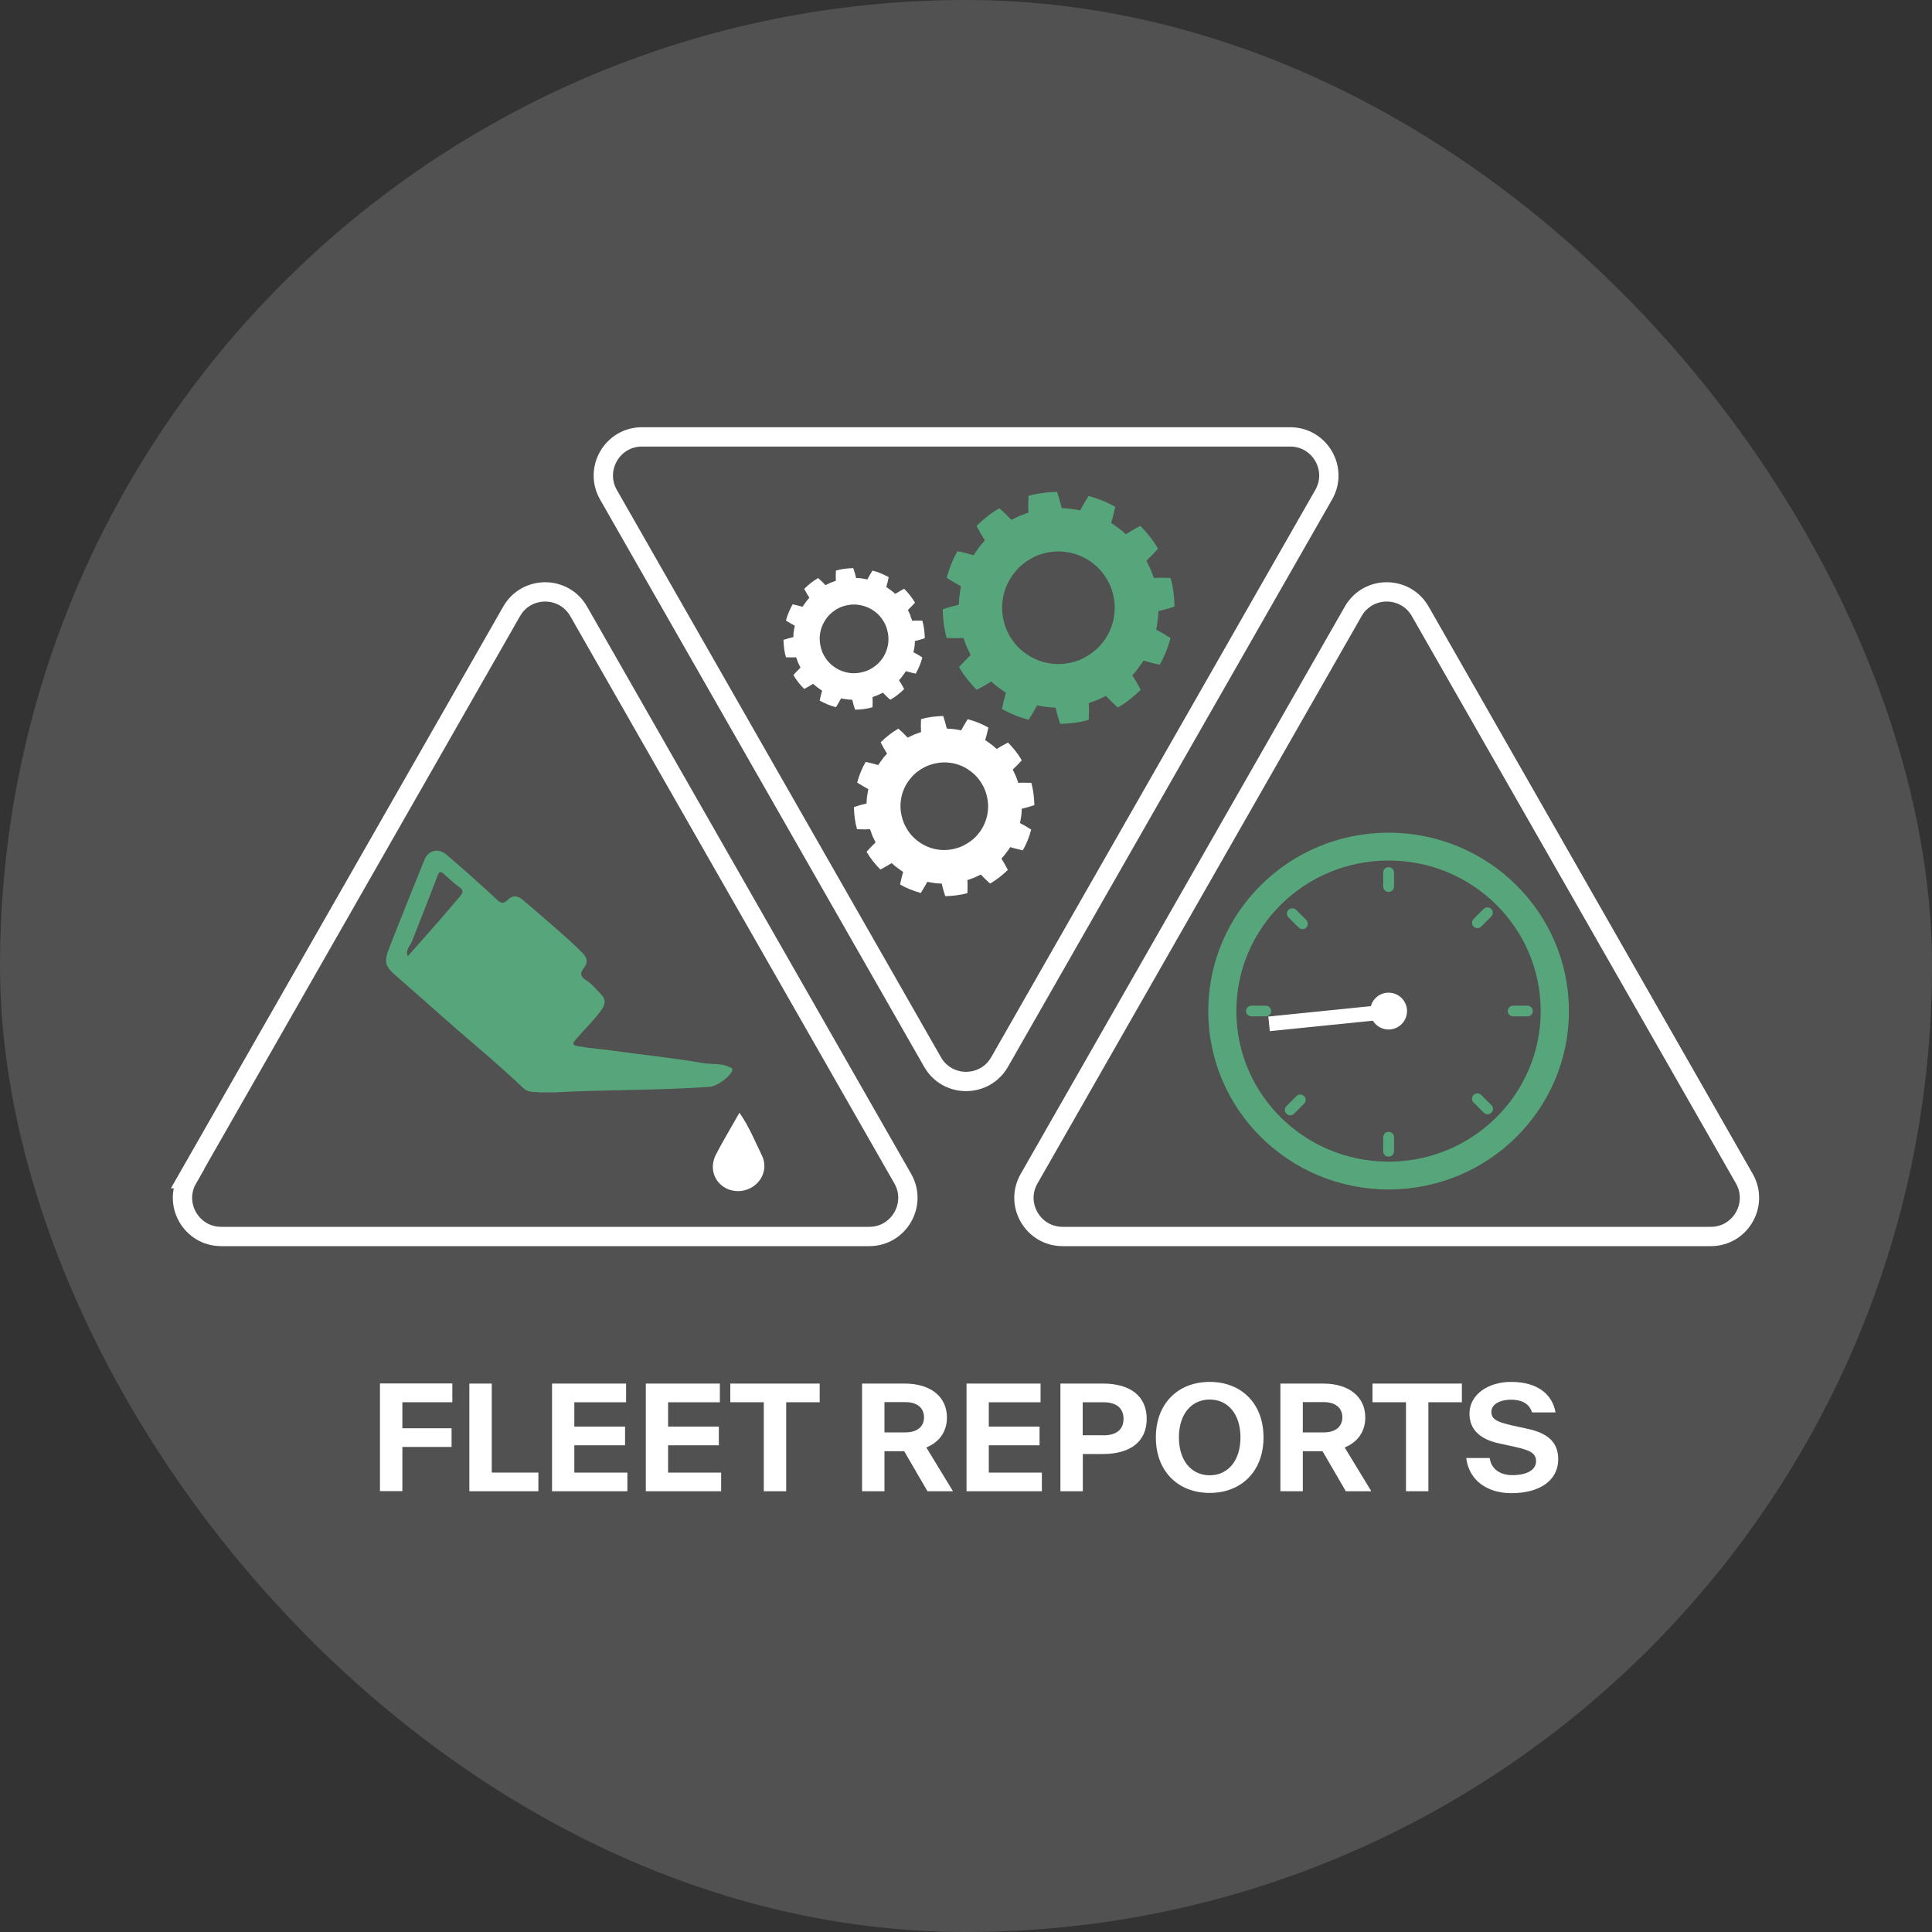 <?xml version="1.0" encoding="UTF-8"?><svg id="Layer_2" xmlns="http://www.w3.org/2000/svg" viewBox="0 0 150 150"><rect x="0" y="0" width="150" height="150" fill="#333333" stroke="none"/><defs><style>.cls-1{fill:none;stroke:#fff;stroke-miterlimit:10;stroke-width:1.5px;}.cls-2,.cls-3{fill:#fff;}.cls-4{fill:#57a67b;}.cls-3{opacity:.15;}</style></defs><g id="Layer_1-2"><rect class="cls-3" x="0" y="0" width="150" height="150" rx="75" ry="75"/><path class="cls-1" d="m102.77,38.41l-25.16,44.04c-1.15,2.02-4.06,2.02-5.21,0l-25.16-44.04c-1.14-2,.3-4.49,2.6-4.49h50.33c2.3,0,3.75,2.49,2.6,4.49Z"/><path class="cls-1" d="m14.56,91.51l25.16-44.04c1.15-2.02,4.06-2.02,5.21,0l25.16,44.04c1.14,2-.3,4.49-2.6,4.49H17.17c-2.3,0-3.75-2.49-2.6-4.49Z"/><path class="cls-1" d="m79.9,91.51l25.16-44.04c1.15-2.02,4.06-2.02,5.21,0l25.16,44.04c1.14,2-.3,4.49-2.6,4.49h-50.33c-2.3,0-3.75-2.49-2.6-4.49Z"/><path class="cls-2" d="m35.12,108.87h-3.88v2.02h3.82v1.45h-3.82v3.43h-1.74v-8.36h5.62v1.45Z"/><path class="cls-2" d="m38.18,114.33h3.62v1.45h-5.36v-8.36h1.74v6.91Z"/><path class="cls-2" d="m44.6,114.33h4.11v1.45h-5.85v-8.36h5.75v1.45h-4.02v1.89h3.94v1.45h-3.94v2.11Z"/><path class="cls-2" d="m51.88,114.33h4.11v1.45h-5.85v-8.36h5.75v1.45h-4.02v1.89h3.94v1.45h-3.94v2.11Z"/><path class="cls-2" d="m63.64,107.42v1.45h-2.6v6.91h-1.74v-6.91h-2.6v-1.45h6.93Z"/><path class="cls-2" d="m72.01,115.78l-1.81-3.11h-1.53v3.11h-1.74v-8.36h3.32c2.01,0,3.27,1.03,3.27,2.63,0,1.08-.57,1.91-1.6,2.33l2.07,3.4h-1.98Zm-3.34-6.91v2.34h1.63c.9,0,1.44-.44,1.44-1.17s-.54-1.18-1.44-1.18h-1.63Z"/><path class="cls-2" d="m76.78,114.33h4.11v1.45h-5.85v-8.36h5.75v1.45h-4.02v1.89h3.94v1.45h-3.94v2.11Z"/><path class="cls-2" d="m85.63,107.42c2.18,0,3.4,1.02,3.4,2.74s-1.22,2.73-3.4,2.73h-1.56v2.89h-1.74v-8.36h3.3Zm.03,4.02c1.02,0,1.57-.45,1.57-1.28s-.55-1.29-1.57-1.29h-1.6v2.56h1.6Z"/><path class="cls-2" d="m89.74,111.6c0-2.63,1.72-4.31,4.18-4.31s4.18,1.68,4.18,4.31-1.72,4.31-4.18,4.31-4.18-1.68-4.18-4.31Zm6.57,0c0-1.78-.95-2.94-2.39-2.94s-2.39,1.16-2.39,2.94.95,2.94,2.39,2.94,2.39-1.16,2.39-2.94Z"/><path class="cls-2" d="m104.49,115.78l-1.81-3.11h-1.53v3.11h-1.74v-8.36h3.32c2.01,0,3.27,1.03,3.27,2.63,0,1.08-.57,1.91-1.6,2.33l2.07,3.4h-1.98Zm-3.34-6.91v2.34h1.63c.9,0,1.44-.44,1.44-1.17s-.54-1.18-1.44-1.18h-1.63Z"/><path class="cls-2" d="m113.5,107.42v1.45h-2.6v6.91h-1.74v-6.91h-2.6v-1.45h6.93Z"/><path class="cls-2" d="m113.84,113.2h1.82c.12.89.85,1.33,1.76,1.33,1.17,0,1.84-.43,1.84-1.08s-.53-.87-1.66-1.12l-1.19-.26c-1.4-.3-2.32-1-2.32-2.32,0-1.45,1.41-2.46,3.23-2.46,2.06,0,3.21.97,3.45,2.37h-1.82c-.22-.69-.81-.99-1.64-.99s-1.52.35-1.52.94.45.79,1.61,1.06l1.19.26c1.57.34,2.39,1.03,2.39,2.37,0,1.65-1.45,2.63-3.63,2.63-1.9,0-3.29-1-3.51-2.71Z"/><path class="cls-4" d="m41.8,84.79c-.4,0-.81.01-1.13-.28-1.21-1.13-2.44-2.23-3.7-3.3-2.03-1.72-3.99-3.51-6-5.25-1.11-.96-1.21-1.18-.71-2.46.88-2.26,1.79-4.5,2.69-6.74.3-.75,1.08-.95,1.73-.39,1.31,1.12,2.61,2.27,3.87,3.45.33.31.52.39.85.06.4-.41.81-.35,1.22.01.39.34.79.67,1.18,1.01,1.14,1.01,2.32,1.97,3.4,3.06.38.39.49.74.12,1.21-.28.35-.3.65.2.95.43.25.76.7,1.13,1.06.4.39.36.8.05,1.23-.6.83-1.35,1.53-2.01,2.31-.21.25-.31.41.16.5.87.16,1.75.22,2.62.34,2.37.33,4.76.57,7.12.98.67.12,1.38-.02,2.01.3.12.06.34.05.24.3-.18.49-1.19,1.2-1.74,1.24-4,.29-8.02.21-12.03.43-.42,0-.84,0-1.26,0Zm-6.9-14.25c.26-.31.54-.62.8-.93.34-.39.25-.54-.11-.79-.41-.29-.77-.65-1.15-.98-.22-.19-.33-.21-.46.12-.65,1.73-1.33,3.44-2.01,5.16-.13.34-.51.61-.31,1.12,1.11-1.26,2.19-2.46,3.24-3.69Z"/><path class="cls-2" d="m57.41,86.39c-.65,1.16-1.27,2.18-1.82,3.24-.46.89-.25,1.86.46,2.42.73.58,1.81.57,2.56-.03.7-.56.95-1.5.53-2.34-.53-1.08-.97-2.2-1.73-3.29Z"/><path class="cls-4" d="m108.23,89.39c0,.23-.19.41-.42.41s-.42-.19-.42-.41v-1.1c0-.23.19-.41.42-.41s.42.19.42.41v1.1Z"/><path class="cls-4" d="m107.81,64.65c-7.73,0-14,6.2-14,13.85s6.27,13.85,14,13.85,14-6.2,14-13.85-6.27-13.85-14-13.85m0,25.54c-6.53,0-11.82-5.23-11.82-11.69s5.29-11.69,11.82-11.69,11.81,5.23,11.81,11.69-5.29,11.69-11.81,11.69"/><path class="cls-4" d="m108.23,68.84c0,.23-.19.41-.42.41s-.42-.19-.42-.41v-1.1c0-.23.19-.41.42-.41s.42.18.42.41v1.1Z"/><path class="cls-4" d="m98.27,78.08c.23,0,.42.19.42.42s-.19.41-.42.41h-1.11c-.23,0-.42-.19-.42-.41s.18-.42.42-.42h1.11Z"/><path class="cls-4" d="m118.59,78.08c.23,0,.42.19.42.42s-.19.41-.42.41h-1.11c-.23,0-.42-.19-.42-.41s.19-.42.42-.42h1.11Z"/><path class="cls-4" d="m115,71.94c-.16.16-.43.16-.59,0s-.16-.43,0-.59l.78-.78c.16-.16.42-.16.59,0s.16.42,0,.59l-.78.78Z"/><path class="cls-4" d="m100.47,86.47c-.16.16-.42.16-.59,0s-.17-.43,0-.59l.78-.78c.16-.16.42-.16.59,0s.16.43,0,.59l-.78.78Z"/><path class="cls-4" d="m101.42,71.43c.16.16.16.43,0,.59s-.42.16-.59,0l-.79-.79c-.17-.17-.16-.43,0-.59s.42-.16.59,0l.79.79Z"/><path class="cls-4" d="m115.79,85.8c.16.16.17.43,0,.59s-.43.16-.59,0l-.79-.79c-.16-.16-.16-.43,0-.59s.43-.16.59,0l.79.79Z"/><rect class="cls-2" x="98.51" y="78.44" width="9.48" height="1.14" transform="translate(-7.46 10.84) rotate(-5.8)"/><circle class="cls-2" cx="107.81" cy="78.5" r="1.43"/><path class="cls-4" d="m89.32,44.18l-.31-.65c.32-.3.61-.6.9-.93-.37-.65-.85-1.23-1.37-1.77-.38.19-.77.42-1.13.65-.18-.16-.35-.33-.55-.46-.2-.13-.38-.29-.59-.41.12-.41.23-.84.32-1.26-.65-.37-1.35-.65-2.07-.84-.24.37-.45.74-.66,1.12-.23-.07-.47-.08-.71-.12-.24-.04-.48-.04-.72-.06-.1-.42-.22-.85-.36-1.26-.74.02-1.5.1-2.22.31-.02.44-.03.86,0,1.3l-.68.25-.65.31c-.3-.32-.6-.61-.93-.9-.65.37-1.24.85-1.77,1.37.19.38.42.77.65,1.13-.16.18-.33.35-.46.55-.14.2-.3.38-.41.6-.41-.12-.83-.23-1.26-.32-.37.65-.65,1.35-.84,2.07.37.23.74.46,1.12.66-.07.23-.08.48-.12.71-.04.24-.04.48-.06.72-.42.1-.85.22-1.25.36.02.74.1,1.5.31,2.22.44.02.86.02,1.3,0l.25.68.31.65c-.32.3-.61.61-.9.93.37.65.85,1.24,1.37,1.77.38-.2.77-.42,1.13-.65.18.15.35.33.55.46.2.13.38.29.59.41-.12.41-.22.83-.31,1.26.65.37,1.34.65,2.07.84.24-.37.46-.74.66-1.12.23.07.47.08.71.12.24.04.48.04.72.06.1.42.22.85.36,1.26.74-.02,1.5-.1,2.22-.31.02-.44.03-.86,0-1.3l.68-.25.65-.31c.3.32.6.61.93.9.65-.37,1.24-.85,1.77-1.37-.19-.39-.42-.77-.65-1.13.16-.18.33-.35.46-.55.14-.2.29-.38.41-.59.41.12.83.22,1.26.32.37-.65.65-1.35.84-2.07-.37-.24-.74-.46-1.12-.66.07-.23.08-.47.12-.71.04-.24.04-.48.06-.72.42-.1.85-.22,1.25-.36-.02-.75-.1-1.5-.31-2.22-.44-.02-.86-.02-1.3,0l-.25-.68Zm-3.67,5.65c-.45.62-1.09,1.07-1.78,1.39-.71.28-1.48.41-2.24.3-.76-.09-1.49-.39-2.1-.86-.62-.45-1.08-1.08-1.39-1.78-.28-.71-.41-1.48-.3-2.24.09-.76.39-1.49.86-2.1.45-.62,1.08-1.07,1.78-1.39.71-.28,1.48-.41,2.24-.3.76.09,1.49.39,2.1.86.62.45,1.07,1.08,1.39,1.78.28.71.41,1.48.3,2.24-.09.76-.39,1.49-.85,2.1"/><path class="cls-2" d="m70.68,47.76l-.19-.4c.19-.18.37-.37.55-.57-.23-.4-.52-.75-.84-1.08-.23.12-.47.26-.69.4-.11-.1-.22-.2-.34-.28-.12-.08-.23-.18-.36-.25.07-.25.14-.51.19-.77-.4-.22-.82-.4-1.26-.51-.14.23-.28.45-.4.69-.14-.04-.29-.05-.43-.08-.14-.03-.29-.02-.44-.03-.06-.26-.13-.52-.22-.77-.45.01-.91.06-1.35.19-.01.27-.02.53,0,.79l-.41.15-.4.19c-.18-.2-.37-.37-.57-.55-.4.23-.76.52-1.08.84.12.23.26.47.4.69-.1.11-.2.22-.28.34-.08.12-.18.24-.25.36-.25-.07-.51-.14-.77-.19-.23.4-.4.82-.52,1.26.23.14.45.28.69.4-.04.14-.05.29-.08.44-.03.14-.03.29-.03.44-.26.06-.52.14-.77.22.01.45.06.91.19,1.35.27.01.52.02.79,0l.15.41.19.4c-.19.18-.37.37-.55.57.23.4.52.76.84,1.08.23-.12.47-.26.69-.4.11.09.22.2.34.28.12.08.23.18.36.25-.07.25-.14.51-.19.77.4.23.82.4,1.26.52.14-.22.28-.45.4-.69.14.04.29.05.43.07.14.03.29.03.44.04.06.26.13.52.22.77.46-.01.92-.06,1.35-.19.01-.27.02-.52,0-.79l.41-.15.4-.19c.18.2.37.37.57.55.4-.22.76-.52,1.08-.83-.12-.24-.26-.47-.4-.69.1-.11.2-.22.28-.34.08-.12.18-.23.25-.36.25.07.51.14.77.19.22-.4.4-.82.51-1.26-.23-.15-.46-.28-.69-.4.04-.14.05-.29.08-.43.03-.14.02-.29.03-.44.26-.06.52-.13.77-.22-.01-.46-.06-.92-.19-1.36-.27-.01-.53-.01-.79,0l-.15-.42Zm-2.24,3.45c-.28.38-.66.66-1.09.85-.44.17-.91.25-1.37.19-.46-.06-.91-.24-1.28-.52-.38-.28-.66-.66-.85-1.09-.17-.44-.25-.91-.19-1.37.06-.46.24-.91.52-1.28.28-.38.66-.66,1.09-.85.44-.17.91-.25,1.37-.18.46.06.91.24,1.28.52.38.28.66.66.85,1.09.17.44.25.91.19,1.37-.06.46-.24.91-.52,1.28"/><path class="cls-2" d="m78.87,60.26l-.24-.51c.25-.23.47-.47.7-.72-.29-.51-.66-.96-1.07-1.38-.3.15-.6.33-.88.5-.14-.12-.27-.26-.43-.36-.15-.1-.3-.23-.46-.32.09-.32.18-.65.25-.98-.51-.29-1.05-.51-1.61-.65-.18.29-.35.58-.51.87-.18-.05-.37-.07-.55-.1-.18-.03-.37-.03-.56-.04-.08-.33-.17-.66-.28-.98-.58.02-1.16.08-1.72.24-.02.34-.02.67,0,1.01l-.53.19-.51.24c-.23-.25-.47-.48-.72-.7-.51.29-.96.66-1.38,1.06.15.3.32.6.5.88-.12.14-.26.28-.36.43-.11.15-.23.3-.32.46-.32-.09-.65-.18-.98-.25-.29.5-.51,1.05-.66,1.61.29.18.58.35.87.51-.05.18-.06.37-.1.55-.03.18-.03.37-.04.56-.33.08-.66.17-.98.28.01.58.08,1.16.24,1.72.34.01.67.02,1.01,0l.19.53.24.5c-.25.23-.47.47-.7.72.29.51.66.96,1.07,1.38.3-.15.6-.33.88-.5.14.12.27.25.43.36.15.1.3.23.46.32-.09.32-.17.65-.24.98.5.29,1.05.51,1.61.66.18-.29.35-.58.51-.87.18.05.37.06.55.1.18.03.37.03.56.04.08.33.17.66.28.98.58-.02,1.17-.08,1.72-.24.01-.34.02-.67,0-1.01l.53-.19.51-.24c.23.25.47.47.72.7.51-.29.96-.66,1.38-1.06-.15-.3-.33-.6-.5-.88.12-.14.26-.28.36-.43.11-.15.23-.3.32-.46.32.1.65.17.98.25.29-.51.51-1.05.65-1.61-.29-.19-.58-.36-.87-.51.05-.18.06-.37.1-.55.03-.18.03-.37.04-.56.33-.08.66-.17.98-.28-.02-.58-.08-1.17-.24-1.73-.34-.01-.67-.02-1.01,0l-.19-.53Zm-2.85,4.39c-.35.48-.84.83-1.39,1.08-.55.22-1.15.32-1.74.24-.59-.07-1.16-.31-1.63-.67-.48-.35-.84-.84-1.08-1.39-.22-.56-.32-1.15-.24-1.74.07-.59.3-1.16.67-1.63.35-.48.84-.84,1.39-1.08.56-.22,1.15-.32,1.74-.24.59.07,1.16.3,1.63.67.48.35.84.84,1.08,1.39.22.56.32,1.15.24,1.74-.07.59-.31,1.16-.66,1.63"/></g></svg>